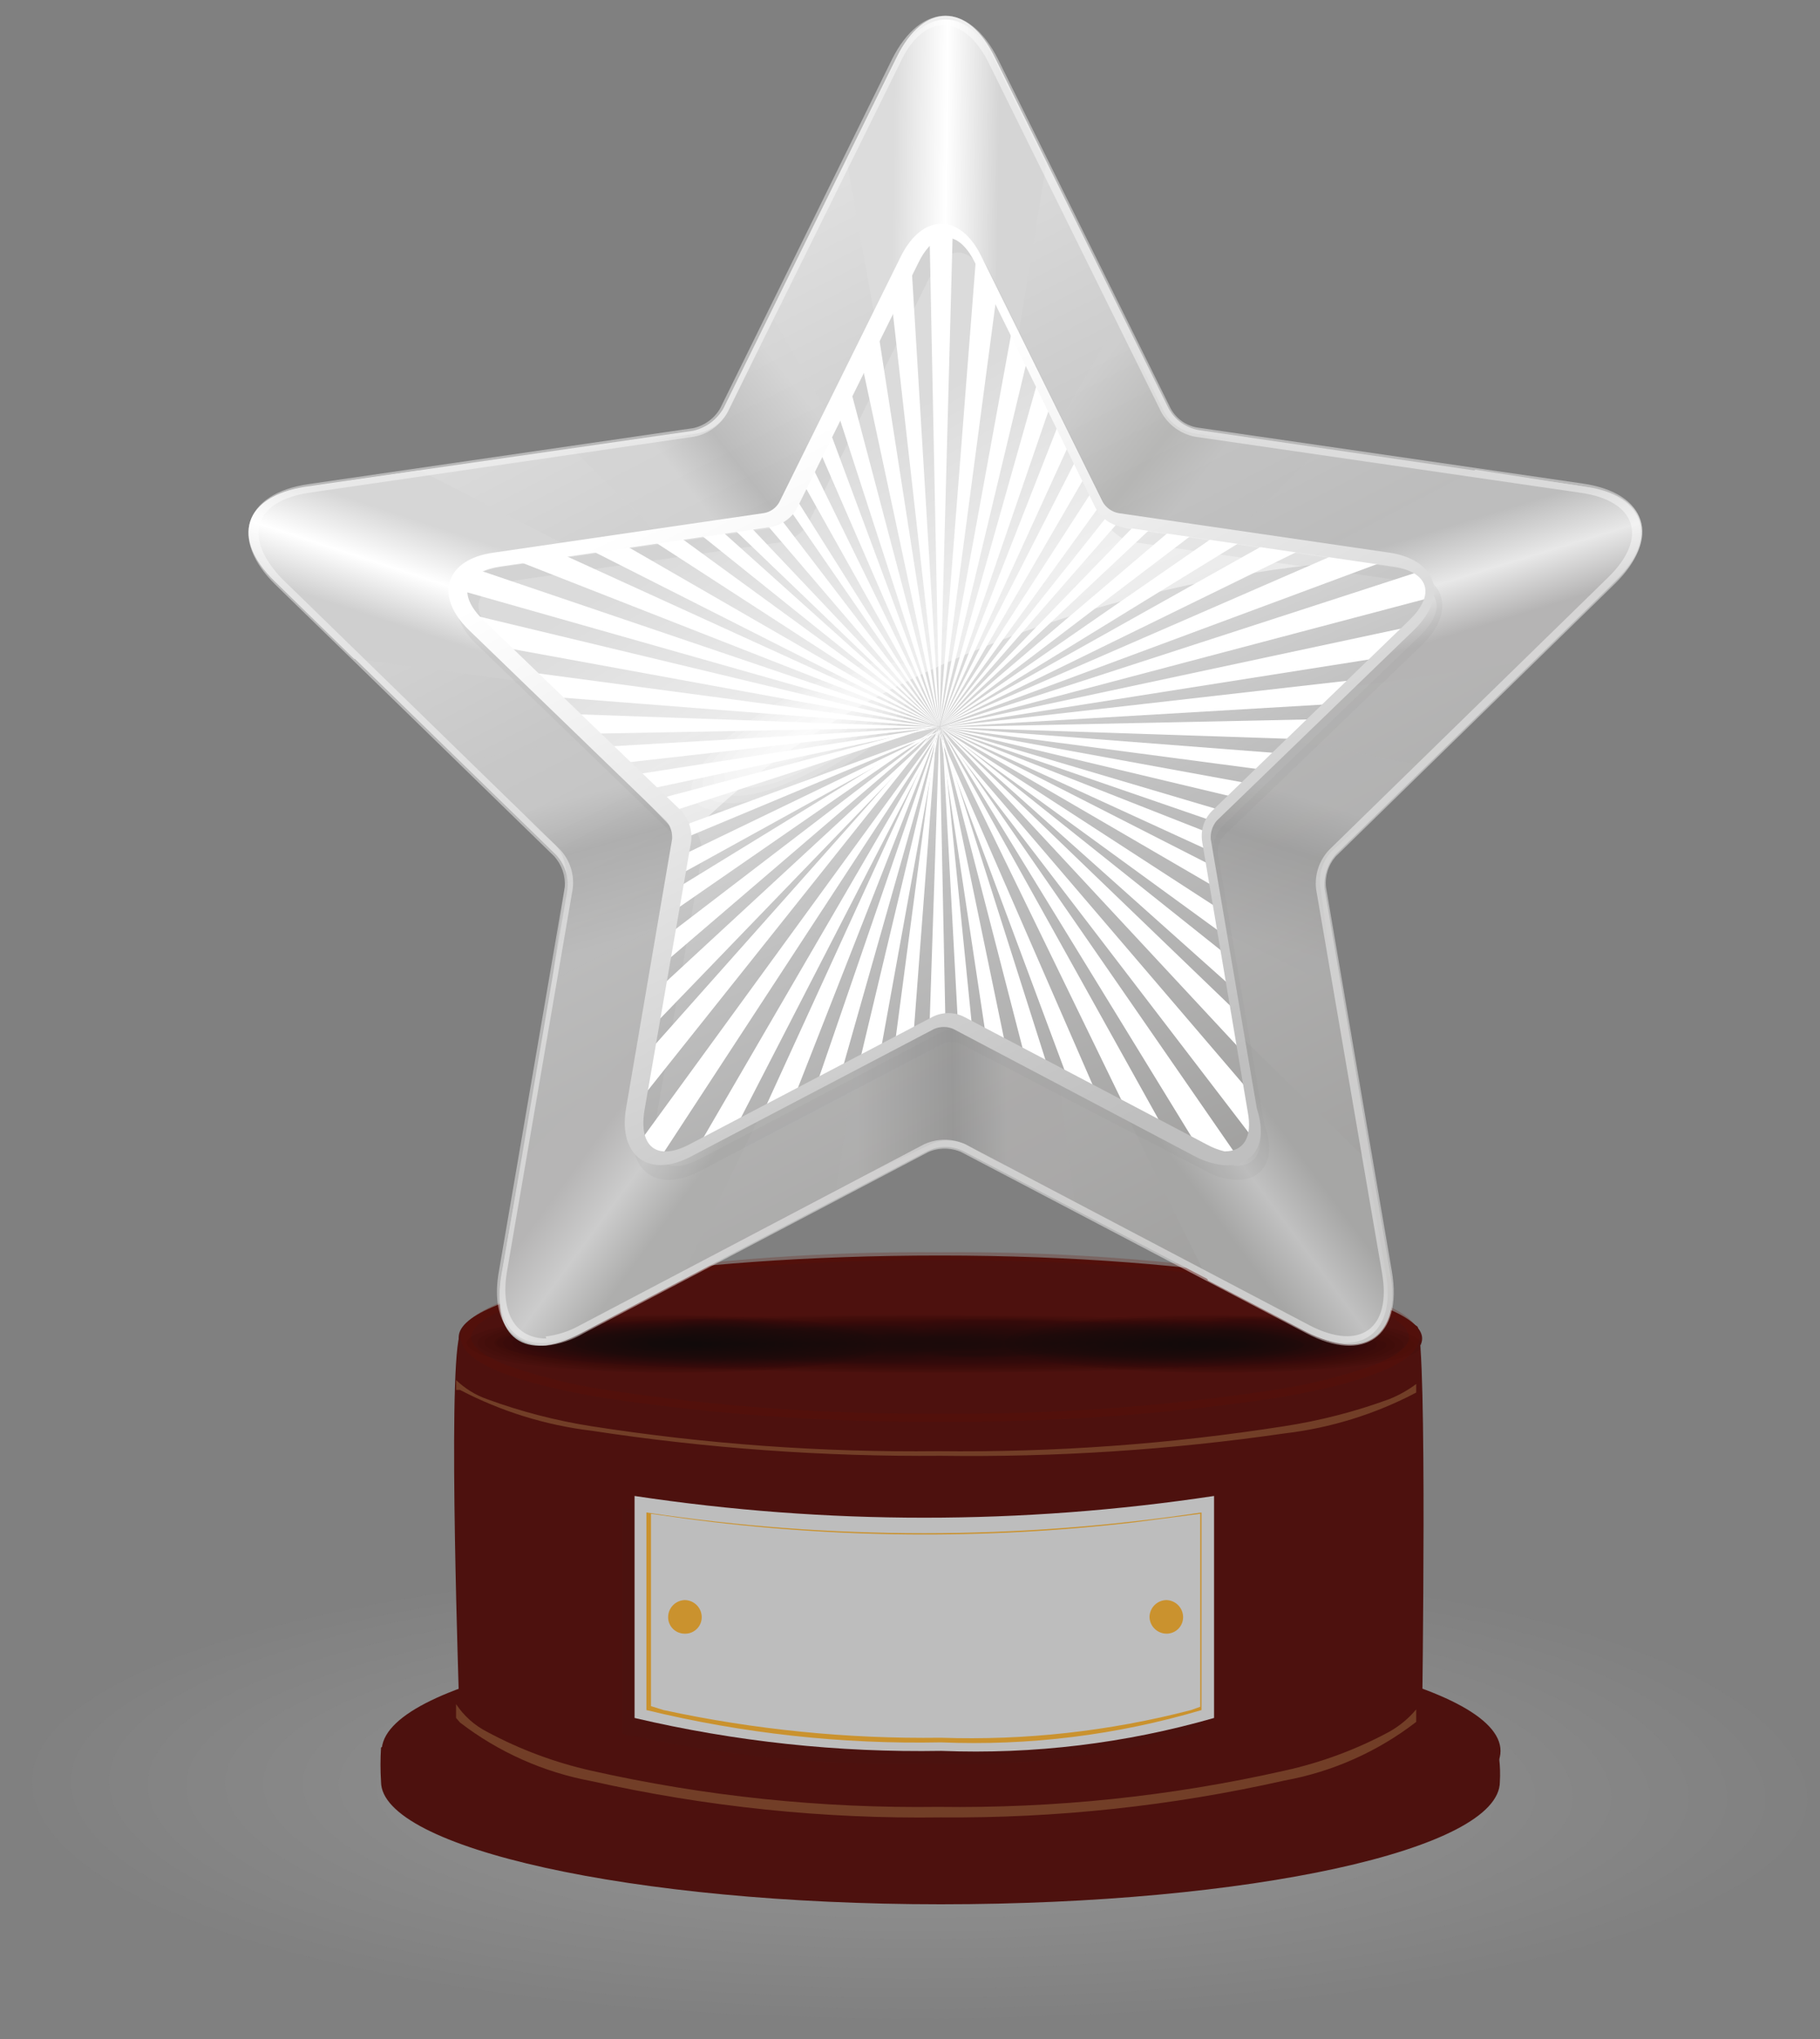 <svg width="50" height="56" viewBox="0 0 50 56" fill="none" xmlns="http://www.w3.org/2000/svg">
<rect x="0" y="0" width="50" height="56" fill="#808080" stroke="none"/>
<path d="M23.113 49.121C23.113 48.813 23.964 48.578 25.176 48.578C26.388 48.578 27.256 48.759 27.383 49.085C27.51 49.41 26.605 49.664 25.284 49.682C23.964 49.7 23.131 49.428 23.113 49.121Z" fill="#999999" fill-opacity="0.05"/>
<path d="M25.284 49.954C27.274 49.954 28.613 49.538 28.432 49.085C28.251 48.633 26.931 48.289 25.122 48.307C23.312 48.325 22.028 48.669 22.046 49.103C22.064 49.538 23.349 49.972 25.284 49.954Z" fill="#999999" fill-opacity="0.05"/>
<path d="M25.302 50.223C27.944 50.223 29.717 49.662 29.482 49.065C29.246 48.468 27.473 48.016 25.085 48.034C22.697 48.052 20.961 48.522 20.997 49.101C21.033 49.68 22.788 50.241 25.302 50.223Z" fill="#999999" fill-opacity="0.05"/>
<path d="M25.321 50.495C28.613 50.495 30.838 49.808 30.531 49.048C30.223 48.288 28.034 47.727 25.104 47.763C22.173 47.8 19.948 48.36 19.984 49.102C20.02 49.844 22.1 50.513 25.321 50.495Z" fill="#999999" fill-opacity="0.05"/>
<path d="M25.339 50.785C29.282 50.785 31.942 49.953 31.58 48.976C31.218 47.999 28.577 47.402 25.013 47.42C21.449 47.438 18.826 48.162 18.88 49.048C18.934 49.935 21.467 50.803 25.339 50.785Z" fill="#999999" fill-opacity="0.05"/>
<path d="M25.339 51.057C29.952 51.057 33.064 50.08 32.575 49.012C32.087 47.945 29.084 47.203 24.904 47.203C20.725 47.203 17.668 48.072 17.668 49.103C17.668 50.134 20.852 51.075 25.339 51.057Z" fill="#999999" fill-opacity="0.05"/>
<path d="M25.357 51.328C30.621 51.328 34.167 50.225 33.679 48.994C33.19 47.764 29.681 46.914 24.923 46.932C20.165 46.95 16.691 47.909 16.763 49.085C16.836 50.261 20.219 51.346 25.357 51.328Z" fill="#999999" fill-opacity="0.05"/>
<path d="M25.375 51.6C31.291 51.6 35.271 50.352 34.728 48.977C34.185 47.602 30.241 46.625 24.886 46.661C19.531 46.697 15.624 47.765 15.696 49.085C15.768 50.406 19.586 51.636 25.375 51.6Z" fill="#999999" fill-opacity="0.05"/>
<path d="M25.375 51.869C31.96 51.869 36.392 50.494 35.777 48.975C35.162 47.455 30.802 46.351 24.922 46.388C19.043 46.424 14.647 47.618 14.737 49.083C14.828 50.548 18.971 51.905 25.375 51.869Z" fill="#999999" fill-opacity="0.05"/>
<path d="M25.393 52.14C32.629 52.14 37.496 50.639 36.827 48.956C36.157 47.274 31.399 46.08 24.796 46.116C18.193 46.152 13.489 47.455 13.579 49.083C13.67 50.711 18.337 52.177 25.393 52.14Z" fill="#999999" fill-opacity="0.05"/>
<path d="M25.411 52.412C33.281 52.412 38.599 50.766 37.876 48.938C37.152 47.111 31.833 45.809 24.76 45.809C17.686 45.809 12.421 47.274 12.53 49.047C12.639 50.82 17.704 52.466 25.411 52.412Z" fill="#999999" fill-opacity="0.05"/>
<path d="M25.429 52.682C33.95 52.682 39.721 50.873 38.925 48.919C38.129 46.965 32.449 45.517 24.724 45.572C16.999 45.626 11.354 47.164 11.463 49.063C11.571 50.963 17.089 52.736 25.429 52.682Z" fill="#999999" fill-opacity="0.05"/>
<path d="M25.429 53.044C34.62 53.044 40.825 51.126 39.902 48.991C38.98 46.856 32.937 45.373 24.597 45.373C16.257 45.373 10.214 47.074 10.341 49.136C10.468 51.198 16.456 53.044 25.429 53.044Z" fill="#999999" fill-opacity="0.05"/>
<path d="M25.447 53.246C35.289 53.246 41.946 51.184 41.042 48.886C40.137 46.588 33.642 44.978 24.597 45.033C15.551 45.087 9.183 46.842 9.31 49.067C9.436 51.292 15.823 53.3 25.447 53.246Z" fill="#999999" fill-opacity="0.05"/>
<path d="M25.465 53.515C35.958 53.515 43.05 51.308 42.091 48.884C41.132 46.46 34.113 44.705 24.597 44.759C15.081 44.813 8.152 46.713 8.315 49.065C8.478 51.417 15.208 53.569 25.465 53.515Z" fill="#999999" fill-opacity="0.05"/>
<path d="M25.483 53.787C36.628 53.787 44.154 51.453 43.122 48.867C42.091 46.279 34.656 44.416 24.561 44.488C14.466 44.561 7.085 46.551 7.229 49.047C7.374 51.544 14.574 53.842 25.483 53.787Z" fill="#999999" fill-opacity="0.05"/>
<path d="M25.483 54.059C37.297 54.059 45.275 51.58 44.172 48.848C42.978 45.827 35.126 44.145 24.506 44.217C13.887 44.289 6.017 46.406 6.18 49.047C6.343 51.689 13.959 54.131 25.483 54.059Z" fill="#999999" fill-opacity="0.05"/>
<path d="M25.502 54.33C37.966 54.33 46.379 51.725 45.239 48.902C43.973 45.718 35.759 43.945 24.47 44.018C13.181 44.09 4.95 46.333 5.113 49.119C5.275 51.906 13.326 54.402 25.502 54.33Z" fill="#999999" fill-opacity="0.05"/>
<path d="M25.52 54.6C38.636 54.6 47.482 51.85 46.288 48.811C44.95 45.464 36.32 43.583 24.434 43.673C12.548 43.764 3.882 46.097 4.063 49.1C4.244 52.104 12.693 54.672 25.52 54.6Z" fill="#999999" fill-opacity="0.05"/>
<path d="M25.52 54.854C39.305 54.854 48.604 51.977 47.338 48.775C45.945 45.265 36.881 43.348 24.38 43.348C11.879 43.348 2.815 45.898 2.996 48.992C3.177 52.086 12.078 54.962 25.52 54.854Z" fill="#999999" fill-opacity="0.05"/>
<path d="M25.538 55.162C40.011 55.072 49.708 52.141 48.387 48.776C46.922 45.158 37.424 43.041 24.344 43.132C11.264 43.222 1.748 45.809 1.947 49.029C2.146 52.25 11.445 55.235 25.538 55.162Z" fill="#999999" fill-opacity="0.05"/>
<path d="M0.879 49.029C0.68 45.646 10.63 42.951 24.398 42.86C38.165 42.77 47.916 44.904 49.527 48.776C50.902 52.268 40.716 55.343 25.646 55.434C10.811 55.506 1.078 52.485 0.879 49.029Z" fill="#999999" fill-opacity="0.05"/>
<path d="M25.863 46.185C19.206 46.185 12.62 46.783 10.468 47.995C10.448 48.308 10.448 48.622 10.468 48.935C10.468 50.745 17.36 52.3 25.845 52.3C34.33 52.3 41.205 50.799 41.205 48.935C41.23 48.514 41.181 48.092 41.06 47.687C39.07 46.421 32.702 46.185 25.863 46.185Z" fill="url(#paint0_linear_2363_1746)"/>
<path d="M25.863 44.723C17.378 44.723 10.486 46.224 10.486 48.088C10.486 49.951 17.378 51.434 25.863 51.434C34.348 51.434 41.223 49.933 41.223 48.088C41.223 46.242 34.33 44.723 25.863 44.723Z" fill="url(#paint1_linear_2363_1746)"/>
<path d="M25.845 35.06C20.128 35.06 14.466 35.567 12.62 36.689C12.295 37.919 12.62 46.766 12.62 47.109C12.62 48.701 18.536 50.004 25.845 50.004C33.154 50.004 39.07 48.701 39.07 47.109C39.07 46.802 39.215 37.032 38.943 36.435C37.261 35.26 31.725 35.06 25.845 35.06Z" fill="url(#paint2_linear_2363_1746)"/>
<path d="M25.827 34.482C18.591 34.482 12.602 35.477 12.602 36.726C12.602 37.974 18.536 38.969 25.827 38.969C33.118 38.969 39.07 37.956 39.07 36.762C39.07 35.568 33.136 34.482 25.827 34.482Z" fill="url(#paint3_linear_2363_1746)"/>
<path d="M32.828 36.904C32.828 36.904 33.045 36.904 33.317 36.904C33.588 36.904 33.805 36.904 33.842 36.904C33.878 36.904 33.661 36.904 33.353 36.904C33.181 36.948 33.001 36.948 32.828 36.904Z" fill="black" fill-opacity="0.05"/>
<path d="M33.353 37.013C33.823 37.013 34.131 37.013 34.095 36.905C33.849 36.802 33.581 36.764 33.317 36.796C32.883 36.796 32.575 36.796 32.593 36.905C32.611 37.013 32.901 37.013 33.353 37.013Z" fill="black" fill-opacity="0.05"/>
<path d="M33.353 37.051C33.968 37.051 34.402 37.051 34.348 36.888C34.011 36.774 33.654 36.731 33.299 36.762C32.738 36.762 32.322 36.762 32.34 36.906C32.358 37.051 32.756 37.051 33.353 37.051Z" fill="black" fill-opacity="0.05"/>
<path d="M33.353 37.088C34.131 37.088 34.656 36.998 34.583 36.889C34.175 36.73 33.734 36.674 33.299 36.726C32.593 36.726 32.069 36.726 32.087 36.907C32.105 37.088 32.593 37.088 33.353 37.088Z" fill="black" fill-opacity="0.05"/>
<path d="M33.353 37.123C34.294 37.123 34.927 37.015 34.837 36.888C34.342 36.697 33.808 36.629 33.281 36.689C32.449 36.689 31.833 36.779 31.833 36.906C31.833 37.033 32.449 37.123 33.353 37.123Z" fill="black" fill-opacity="0.05"/>
<path d="M33.371 37.14C34.457 37.14 35.18 37.031 35.09 36.886C34.514 36.666 33.894 36.585 33.281 36.651C32.286 36.651 31.58 36.76 31.58 36.905C31.58 37.049 32.304 37.158 33.371 37.14Z" fill="black" fill-opacity="0.05"/>
<path d="M33.371 37.176C34.601 37.176 35.452 37.049 35.325 36.886C34.669 36.633 33.962 36.54 33.263 36.615C32.141 36.615 31.327 36.742 31.345 36.904C31.363 37.067 32.159 37.194 33.371 37.176Z" fill="black" fill-opacity="0.05"/>
<path d="M33.371 37.213C34.764 37.213 35.705 37.068 35.578 36.887C34.844 36.595 34.047 36.495 33.263 36.598C31.996 36.598 31.073 36.724 31.092 36.905C31.11 37.086 32.014 37.231 33.371 37.213Z" fill="black" fill-opacity="0.05"/>
<path d="M33.371 37.249C34.927 37.249 35.958 37.087 35.831 36.888C35.011 36.562 34.12 36.45 33.245 36.562C31.833 36.562 30.82 36.707 30.838 36.906C30.856 37.105 31.833 37.267 33.371 37.249Z" fill="black" fill-opacity="0.05"/>
<path d="M33.371 37.286C35.072 37.286 36.23 37.105 36.067 36.888C35.166 36.528 34.188 36.403 33.226 36.526C31.689 36.526 30.567 36.689 30.585 36.906C30.603 37.123 31.707 37.304 33.371 37.286Z" fill="black" fill-opacity="0.05"/>
<path d="M33.371 37.323C35.18 37.323 36.483 37.124 36.32 36.889C35.341 36.488 34.275 36.351 33.226 36.49C31.544 36.49 30.314 36.671 30.332 36.907C30.35 37.142 31.562 37.323 33.371 37.323Z" fill="black" fill-opacity="0.05"/>
<path d="M33.389 37.357C35.397 37.357 36.754 37.14 36.573 36.868C35.502 36.459 34.347 36.316 33.208 36.452C31.399 36.452 30.06 36.651 30.097 36.905C30.133 37.158 31.417 37.357 33.389 37.357Z" fill="black" fill-opacity="0.05"/>
<path d="M33.389 37.393C35.56 37.393 37.008 37.14 36.809 36.868C35.655 36.433 34.415 36.278 33.19 36.416C31.218 36.416 29.789 36.633 29.825 36.905C29.861 37.176 31.273 37.393 33.389 37.393Z" fill="black" fill-opacity="0.05"/>
<path d="M33.389 37.429C35.705 37.429 37.279 37.158 37.008 36.869C35.776 36.393 34.447 36.225 33.136 36.38C31.037 36.38 29.518 36.615 29.518 36.887C29.518 37.158 31.128 37.429 33.389 37.429Z" fill="black" fill-opacity="0.05"/>
<path d="M33.389 37.464C35.868 37.464 37.532 37.175 37.315 36.867C36.003 36.361 34.587 36.181 33.19 36.342C30.947 36.342 29.319 36.596 29.337 36.885C29.355 37.175 30.965 37.464 33.389 37.464Z" fill="black" fill-opacity="0.05"/>
<path d="M33.389 37.503C36.031 37.503 37.803 37.196 37.55 36.87C36.158 36.33 34.655 36.137 33.172 36.309C30.802 36.309 29.065 36.581 29.102 36.888C29.138 37.196 30.82 37.503 33.389 37.503Z" fill="black" fill-opacity="0.05"/>
<path d="M33.389 37.539C36.175 37.539 38.057 37.213 37.803 36.869C36.33 36.301 34.741 36.096 33.172 36.272C30.639 36.272 28.812 36.562 28.848 36.887C28.884 37.213 30.675 37.539 33.389 37.539Z" fill="black" fill-opacity="0.05"/>
<path d="M33.407 37.573C36.338 37.573 38.328 37.23 38.057 36.868C36.499 36.259 34.816 36.041 33.154 36.234C30.495 36.234 28.559 36.542 28.595 36.886C28.631 37.23 30.531 37.573 33.407 37.573Z" fill="black" fill-opacity="0.05"/>
<path d="M33.407 37.612C36.501 37.612 38.581 37.251 38.292 36.87C38.002 36.491 35.958 36.201 33.154 36.201C30.35 36.201 28.306 36.527 28.342 36.889C28.378 37.251 30.386 37.612 33.407 37.612Z" fill="black" fill-opacity="0.05"/>
<path d="M33.407 37.645C36.646 37.645 38.835 37.266 38.545 36.868C38.256 36.47 36.085 36.162 33.118 36.162C30.151 36.162 28.034 36.506 28.07 36.886C28.107 37.266 30.241 37.645 33.407 37.645Z" fill="black" fill-opacity="0.05"/>
<path d="M33.407 37.683C36.809 37.683 39.106 37.285 38.835 36.869C38.563 36.453 36.248 36.127 33.172 36.145C30.097 36.163 27.835 36.471 27.89 36.887C27.944 37.303 30.024 37.683 33.407 37.683Z" fill="black" fill-opacity="0.05"/>
<path d="M27.6 36.887C27.6 36.453 29.898 36.109 33.118 36.109C36.338 36.109 38.672 36.363 39.034 36.851C39.395 37.34 36.971 37.701 33.407 37.701C29.843 37.701 27.654 37.34 27.6 36.887Z" fill="black" fill-opacity="0.05"/>
<path d="M25.827 39.042C22.733 39.069 19.642 38.851 16.582 38.391C14.285 38.011 12.657 37.45 12.657 36.727C12.657 36.003 14.303 35.442 16.582 35.044C19.642 34.584 22.733 34.366 25.827 34.393C28.921 34.366 32.012 34.584 35.072 35.044C37.369 35.442 38.998 36.003 38.998 36.727C38.998 37.45 37.351 38.011 35.072 38.391C32.012 38.851 28.921 39.069 25.827 39.042ZM25.827 38.825C28.897 38.853 31.964 38.635 34.999 38.174C35.942 38.034 36.869 37.803 37.767 37.486C38.419 37.215 38.708 36.962 38.708 36.727C38.708 36.491 38.419 36.22 37.767 35.949C36.869 35.632 35.942 35.401 34.999 35.261C31.964 34.8 28.897 34.582 25.827 34.61C22.757 34.582 19.69 34.8 16.655 35.261C15.712 35.401 14.786 35.632 13.887 35.949C13.236 36.22 12.946 36.491 12.946 36.727C12.946 36.962 13.236 37.215 13.887 37.486C14.786 37.803 15.712 38.034 16.655 38.174C19.69 38.635 22.757 38.853 25.827 38.825Z" fill="#670F01" fill-opacity="0.23"/>
<path d="M25.556 48.429C28.079 48.529 30.601 48.224 33.027 47.525V41.428C27.75 42.224 22.384 42.224 17.107 41.428V47.615C19.879 48.234 22.717 48.508 25.556 48.429Z" fill="#471614" fill-opacity="0.34"/>
<path d="M25.863 48.087C28.392 48.187 30.921 47.882 33.353 47.183V41.086C28.076 41.882 22.71 41.882 17.433 41.086V47.183C20.195 47.832 23.026 48.136 25.863 48.087Z" fill="#BDBDBD"/>
<path d="M18.066 36.904C18.066 36.904 18.265 36.904 18.554 36.904C18.844 36.904 19.043 36.904 19.061 36.904C19.079 36.904 18.88 36.904 18.573 36.904C18.265 36.904 18.066 36.941 18.066 36.904Z" fill="black" fill-opacity="0.05"/>
<path d="M18.573 37.016C19.043 37.016 19.369 37.016 19.314 36.907C19.26 36.799 18.971 36.799 18.536 36.799C18.102 36.799 17.813 36.799 17.813 36.907C17.813 37.016 18.12 37.016 18.573 37.016Z" fill="black" fill-opacity="0.05"/>
<path d="M18.573 37.048C19.206 37.048 19.622 37.048 19.568 36.885C19.237 36.769 18.885 36.726 18.536 36.758C17.957 36.758 17.559 36.758 17.559 36.903C17.559 37.048 17.976 37.048 18.573 37.048Z" fill="black" fill-opacity="0.05"/>
<path d="M18.591 37.088C19.369 37.088 19.893 36.998 19.803 36.889C19.395 36.73 18.953 36.674 18.518 36.726C17.813 36.726 17.306 36.726 17.306 36.907C17.306 37.088 17.831 37.088 18.591 37.088Z" fill="black" fill-opacity="0.05"/>
<path d="M18.591 37.123C19.513 37.123 20.146 37.014 20.056 36.888C19.567 36.698 19.039 36.63 18.518 36.689C17.668 36.689 17.053 36.779 17.071 36.906C17.089 37.032 17.668 37.123 18.591 37.123Z" fill="black" fill-opacity="0.05"/>
<path d="M18.591 37.14C19.676 37.14 20.4 37.031 20.4 36.886C19.824 36.666 19.204 36.585 18.591 36.651C17.614 36.651 16.89 36.76 16.908 36.905C16.926 37.049 17.523 37.158 18.591 37.14Z" fill="black" fill-opacity="0.05"/>
<path d="M18.591 37.176C19.839 37.176 20.671 37.05 20.563 36.887C19.901 36.633 19.187 36.54 18.482 36.615C17.36 36.615 16.546 36.742 16.564 36.905C16.582 37.068 17.36 37.194 18.591 37.176Z" fill="black" fill-opacity="0.05"/>
<path d="M18.591 37.214C19.984 37.214 20.924 37.07 20.798 36.889C20.064 36.594 19.266 36.494 18.482 36.599C17.216 36.599 16.293 36.726 16.311 36.907C16.329 37.088 17.234 37.233 18.591 37.214Z" fill="black" fill-opacity="0.05"/>
<path d="M18.591 37.249C20.146 37.249 21.196 37.087 21.051 36.888C20.23 36.562 19.34 36.45 18.464 36.562C17.071 36.562 16.04 36.707 16.058 36.906C16.076 37.105 17.089 37.267 18.591 37.249Z" fill="black" fill-opacity="0.05"/>
<path d="M18.609 37.284C20.309 37.284 21.449 37.103 21.304 36.886C20.403 36.53 19.426 36.406 18.464 36.524C16.908 36.524 15.787 36.687 15.823 36.904C15.859 37.121 16.944 37.302 18.609 37.284Z" fill="black" fill-opacity="0.05"/>
<path d="M18.609 37.323C20.418 37.323 21.72 37.124 21.54 36.889C20.561 36.488 19.494 36.351 18.446 36.49C16.763 36.49 15.551 36.671 15.569 36.907C15.588 37.142 16.782 37.323 18.609 37.323Z" fill="black" fill-opacity="0.05"/>
<path d="M18.609 37.358C20.617 37.358 21.974 37.142 21.793 36.87C20.729 36.458 19.579 36.315 18.446 36.454C16.637 36.454 15.298 36.653 15.316 36.906C15.334 37.16 16.637 37.358 18.609 37.358Z" fill="black" fill-opacity="0.05"/>
<path d="M18.609 37.395C20.78 37.395 22.227 37.142 22.046 36.87C20.892 36.438 19.653 36.284 18.428 36.418C16.474 36.418 15.045 36.635 15.063 36.907C15.081 37.178 16.492 37.395 18.609 37.395Z" fill="black" fill-opacity="0.05"/>
<path d="M18.609 37.429C20.942 37.429 22.498 37.158 22.227 36.868C21.002 36.393 19.679 36.226 18.374 36.38C16.257 36.38 14.755 36.615 14.755 36.886C14.755 37.158 16.347 37.429 18.609 37.429Z" fill="black" fill-opacity="0.05"/>
<path d="M18.609 37.464C21.087 37.464 22.77 37.175 22.535 36.867C21.222 36.361 19.807 36.181 18.41 36.342C16.166 36.342 14.538 36.596 14.574 36.885C14.611 37.175 16.203 37.464 18.609 37.464Z" fill="black" fill-opacity="0.05"/>
<path d="M18.627 37.503C21.25 37.503 23.023 37.195 22.788 36.87C21.395 36.333 19.893 36.141 18.41 36.309C16.022 36.309 14.285 36.58 14.321 36.888C14.357 37.195 16.058 37.503 18.627 37.503Z" fill="black" fill-opacity="0.05"/>
<path d="M18.627 37.539C21.413 37.539 23.294 37.213 23.023 36.87C21.551 36.297 19.961 36.092 18.392 36.273C15.877 36.273 14.032 36.562 14.068 36.888C14.104 37.213 15.895 37.539 18.627 37.539Z" fill="black" fill-opacity="0.05"/>
<path d="M18.627 37.575C21.558 37.575 23.548 37.231 23.276 36.87C23.005 36.508 21.051 36.236 18.392 36.236C15.732 36.236 13.778 36.544 13.815 36.888C13.851 37.231 15.75 37.575 18.627 37.575Z" fill="black" fill-opacity="0.05"/>
<path d="M18.627 37.612C21.72 37.612 23.801 37.251 23.529 36.87C23.258 36.491 21.178 36.201 18.373 36.201C15.569 36.201 13.525 36.527 13.579 36.889C13.634 37.251 15.551 37.612 18.627 37.612Z" fill="black" fill-opacity="0.05"/>
<path d="M18.627 37.645C21.883 37.645 24.054 37.266 23.765 36.868C23.475 36.47 21.304 36.162 18.337 36.162C15.37 36.162 13.254 36.506 13.308 36.886C13.362 37.266 15.551 37.645 18.627 37.645Z" fill="black" fill-opacity="0.05"/>
<path d="M18.627 37.683C22.028 37.683 24.326 37.285 24.054 36.869C23.783 36.453 21.467 36.127 18.392 36.145C15.316 36.163 13.073 36.471 13.109 36.887C13.145 37.303 15.316 37.683 18.627 37.683Z" fill="black" fill-opacity="0.05"/>
<path d="M12.819 36.887C12.819 36.453 15.117 36.109 18.247 36.109C21.377 36.109 23.819 36.363 24.181 36.851C24.543 37.34 22.1 37.701 18.555 37.701C15.009 37.701 12.874 37.34 12.819 36.887Z" fill="black" fill-opacity="0.05"/>
<path d="M25.845 39.983C22.636 40.009 19.43 39.779 16.257 39.295C14.993 39.144 13.767 38.764 12.639 38.174H12.53V38.047C12.53 38.047 12.53 37.957 12.53 37.902C12.773 38.136 13.063 38.315 13.38 38.427C14.307 38.767 15.264 39.015 16.239 39.169C19.392 39.662 22.581 39.892 25.773 39.856C28.959 39.893 32.142 39.663 35.289 39.169C36.27 39.017 37.233 38.769 38.165 38.427C38.43 38.321 38.679 38.181 38.907 38.011V37.92V38.246C37.78 38.839 36.553 39.219 35.289 39.368C32.162 39.82 29.004 40.026 25.845 39.983Z" fill="#EFD57C" fill-opacity="0.23"/>
<path d="M25.845 49.914C22.621 49.958 19.403 49.624 16.257 48.919C14.94 48.676 13.7 48.124 12.639 47.309L12.53 47.183V47.02C12.53 47.02 12.53 46.875 12.53 46.803C12.743 47.125 13.036 47.387 13.38 47.563C14.28 48.047 15.242 48.406 16.239 48.63C19.367 49.334 22.567 49.668 25.773 49.625C28.973 49.669 32.167 49.336 35.289 48.63C36.292 48.409 37.261 48.05 38.165 47.563C38.448 47.404 38.699 47.196 38.907 46.947V46.821V47.291C37.847 48.109 36.606 48.662 35.289 48.901C32.19 49.6 29.021 49.94 25.845 49.914Z" fill="#EFD57C" fill-opacity="0.23"/>
<path d="M25.845 47.853C23.123 47.907 20.405 47.609 17.758 46.966V41.539C22.814 42.299 27.954 42.299 33.009 41.539V46.966C30.686 47.655 28.266 47.954 25.845 47.853ZM25.845 47.726C28.161 47.805 30.477 47.549 32.72 46.966L32.973 46.876V41.575L31.164 41.81C27.051 42.29 22.894 42.254 18.79 41.702L17.885 41.575V46.858L18.229 46.966C20.731 47.505 23.286 47.76 25.845 47.726Z" fill="#CA922E"/>
<path d="M18.355 44.416C18.355 44.294 18.402 44.177 18.487 44.089C18.571 44.002 18.686 43.95 18.808 43.945C18.933 43.945 19.052 43.995 19.14 44.083C19.229 44.171 19.278 44.291 19.278 44.416C19.278 44.477 19.266 44.537 19.242 44.593C19.218 44.649 19.183 44.7 19.139 44.742C19.095 44.784 19.043 44.817 18.986 44.839C18.929 44.861 18.869 44.87 18.808 44.868C18.688 44.868 18.573 44.82 18.488 44.736C18.403 44.651 18.355 44.536 18.355 44.416Z" fill="url(#paint4_radial_2363_1746)"/>
<path d="M31.58 44.416C31.58 44.291 31.63 44.171 31.718 44.083C31.806 43.995 31.926 43.945 32.05 43.945C32.172 43.95 32.287 44.002 32.371 44.089C32.456 44.177 32.503 44.294 32.503 44.416C32.503 44.536 32.455 44.651 32.37 44.736C32.285 44.82 32.17 44.868 32.05 44.868C31.929 44.868 31.812 44.821 31.724 44.737C31.636 44.652 31.585 44.537 31.58 44.416Z" fill="url(#paint5_radial_2363_1746)"/>
<path d="M24.452 36.906C24.788 36.859 25.129 36.859 25.465 36.906C25.825 36.857 26.191 36.857 26.551 36.906C26.209 36.964 25.861 36.964 25.52 36.906C25.165 36.954 24.806 36.954 24.452 36.906Z" fill="black" fill-opacity="0.05"/>
<path d="M25.52 37.013C26.035 37.065 26.555 37.028 27.057 36.904C26.528 36.798 25.986 36.762 25.447 36.796C24.944 36.758 24.438 36.794 23.946 36.904C24.463 37.014 24.992 37.051 25.52 37.013Z" fill="black" fill-opacity="0.05"/>
<path d="M25.538 37.05C26.822 37.05 27.691 37.051 27.564 36.888C26.859 36.769 26.143 36.727 25.429 36.761C24.756 36.711 24.08 36.76 23.421 36.906C24.116 37.051 24.829 37.1 25.538 37.05Z" fill="black" fill-opacity="0.05"/>
<path d="M25.538 37.085C27.148 37.085 28.233 36.994 28.07 36.886C27.194 36.724 26.301 36.67 25.411 36.723C24.574 36.661 23.733 36.722 22.914 36.904C23.776 37.086 24.659 37.147 25.538 37.085Z" fill="black" fill-opacity="0.05"/>
<path d="M25.538 37.122C27.473 37.122 28.776 37.014 28.595 36.887C27.533 36.694 26.452 36.627 25.375 36.688C24.375 36.604 23.367 36.677 22.39 36.905C23.424 37.122 24.483 37.195 25.538 37.122Z" fill="black" fill-opacity="0.05"/>
<path d="M25.556 37.141C26.767 37.281 27.994 37.195 29.174 36.887C27.939 36.661 26.682 36.583 25.429 36.652C24.265 36.565 23.095 36.651 21.956 36.905C23.139 37.153 24.351 37.232 25.556 37.141Z" fill="black" fill-opacity="0.05"/>
<path d="M25.556 37.178C26.913 37.327 28.286 37.229 29.608 36.889C28.201 36.63 26.768 36.538 25.339 36.617C24.005 36.519 22.664 36.616 21.359 36.907C22.738 37.196 24.151 37.287 25.556 37.178Z" fill="black" fill-opacity="0.05"/>
<path d="M25.556 37.211C27.089 37.376 28.639 37.265 30.133 36.886C28.547 36.586 26.93 36.489 25.321 36.596C23.824 36.475 22.318 36.578 20.852 36.904C22.398 37.228 23.981 37.332 25.556 37.211Z" fill="black" fill-opacity="0.05"/>
<path d="M25.574 37.249C28.776 37.249 31.001 37.086 30.639 36.887C28.852 36.546 27.028 36.437 25.212 36.561C23.546 36.428 21.869 36.544 20.237 36.905C21.99 37.273 23.788 37.389 25.574 37.249Z" fill="black" fill-opacity="0.05"/>
<path d="M25.574 37.284C29.192 37.284 31.472 37.103 31.146 36.886C29.215 36.521 27.246 36.4 25.284 36.524C23.466 36.38 21.637 36.508 19.857 36.904C21.735 37.299 23.66 37.427 25.574 37.284Z" fill="black" fill-opacity="0.05"/>
<path d="M25.574 37.32C29.427 37.32 32.014 37.121 31.652 36.886C29.55 36.478 27.403 36.344 25.266 36.488C23.267 36.328 21.254 36.468 19.296 36.904C21.36 37.326 23.472 37.466 25.574 37.32Z" fill="black" fill-opacity="0.05"/>
<path d="M25.592 37.358C29.753 37.358 32.557 37.141 32.177 36.87C29.893 36.451 27.566 36.312 25.248 36.454C23.085 36.281 20.908 36.433 18.79 36.906C21.026 37.366 23.314 37.518 25.592 37.358Z" fill="black" fill-opacity="0.05"/>
<path d="M25.592 37.395C30.078 37.395 33.1 37.141 32.684 36.87C30.225 36.429 27.724 36.278 25.23 36.418C21.16 36.418 18.211 36.635 18.265 36.906C20.674 37.402 23.139 37.566 25.592 37.395Z" fill="black" fill-opacity="0.05"/>
<path d="M25.592 37.43C30.404 37.43 33.642 37.159 33.19 36.869C30.56 36.386 27.881 36.222 25.212 36.381C20.852 36.381 17.686 36.616 17.758 36.887C17.831 37.159 20.979 37.43 25.592 37.43Z" fill="black" fill-opacity="0.05"/>
<path d="M25.61 37.466C30.73 37.466 34.185 37.176 33.715 36.869C30.9 36.353 28.033 36.177 25.176 36.344C20.544 36.344 17.161 36.597 17.234 36.887C17.306 37.176 20.599 37.466 25.61 37.466Z" fill="black" fill-opacity="0.05"/>
<path d="M25.61 37.501C31.037 37.501 34.656 37.194 34.221 36.868C31.239 36.321 28.203 36.133 25.176 36.307C20.255 36.307 16.673 36.579 16.745 36.886C16.818 37.194 20.291 37.501 25.61 37.501Z" fill="black" fill-opacity="0.05"/>
<path d="M25.628 37.538C31.381 37.538 35.271 37.212 34.674 36.868C31.513 36.287 28.294 36.087 25.085 36.272C19.875 36.272 16.04 36.561 16.148 36.887C16.257 37.212 20.002 37.538 25.628 37.538Z" fill="black" fill-opacity="0.05"/>
<path d="M25.628 37.575C31.707 37.575 35.795 37.231 35.253 36.87C34.71 36.508 30.639 36.236 25.122 36.236C19.604 36.236 15.606 36.544 15.696 36.888C15.787 37.231 19.694 37.575 25.628 37.575Z" fill="black" fill-opacity="0.05"/>
<path d="M25.628 37.612C32.032 37.612 36.338 37.251 35.759 36.87C35.18 36.491 30.893 36.201 25.104 36.201C19.314 36.201 15.081 36.527 15.171 36.889C15.262 37.251 19.387 37.612 25.628 37.612Z" fill="black" fill-opacity="0.05"/>
<path d="M25.646 37.645C32.358 37.645 36.881 37.266 36.266 36.868C35.651 36.47 31.164 36.162 25.085 36.162C19.007 36.162 14.574 36.506 14.665 36.886C14.755 37.266 19.169 37.645 25.646 37.645Z" fill="black" fill-opacity="0.05"/>
<path d="M25.646 37.683C32.684 37.683 37.424 37.285 36.772 36.869C36.121 36.453 31.435 36.127 25.067 36.145C18.699 36.163 14.05 36.471 14.213 36.887C14.375 37.303 18.771 37.683 25.646 37.683Z" fill="black" fill-opacity="0.05"/>
<path d="M13.634 36.887C13.525 36.453 18.373 36.109 25.049 36.109C31.725 36.109 36.555 36.363 37.297 36.851C38.039 37.34 33.009 37.701 25.646 37.701C18.283 37.701 13.742 37.34 13.634 36.887Z" fill="black" fill-opacity="0.05"/>
<path d="M15.931 36.634L25.465 31.623C25.622 31.542 25.796 31.5 25.972 31.5C26.148 31.5 26.322 31.542 26.478 31.623L36.013 36.616C37.514 37.412 38.491 36.616 38.202 35.024L36.392 24.423C36.374 24.246 36.394 24.067 36.45 23.899C36.506 23.73 36.597 23.576 36.718 23.446L44.407 15.938C45.619 14.762 45.239 13.604 43.575 13.369L32.937 11.813C32.762 11.783 32.597 11.713 32.453 11.61C32.308 11.507 32.19 11.372 32.105 11.216L27.329 1.573C26.587 0.054 25.375 0.054 24.633 1.573L19.875 11.216C19.786 11.37 19.666 11.504 19.523 11.61C19.38 11.716 19.216 11.791 19.043 11.831L8.387 13.369C6.723 13.622 6.343 14.78 7.555 15.956L15.262 23.464C15.386 23.592 15.479 23.746 15.535 23.915C15.592 24.084 15.61 24.264 15.588 24.441L13.778 35.042C13.471 36.761 14.448 37.412 15.931 36.634Z" fill="url(#paint6_linear_2363_1746)"/>
<path d="M25.918 20.281L9.726 18.092L7.537 15.957C6.325 14.781 6.705 13.623 8.369 13.388L11.535 12.918L25.918 20.281Z" fill="url(#paint7_linear_2363_1746)"/>
<path d="M26.135 20.476L23.258 4.393L24.615 1.661C25.375 0.16 26.587 0.16 27.329 1.661L28.74 4.538L26.135 20.476Z" fill="url(#paint8_linear_2363_1746)"/>
<path d="M26.062 20.481L40.535 12.9L43.556 13.371C45.221 13.624 45.583 14.782 44.371 15.94L42.055 18.147L26.062 20.481Z" fill="url(#paint9_linear_2363_1746)"/>
<path d="M25.809 20.479L18.681 35.169L15.967 36.58C14.466 37.358 13.489 36.58 13.778 34.988L14.339 31.84L25.809 20.479Z" fill="url(#paint10_linear_2363_1746)"/>
<path d="M25.954 20.479L33.19 35.169L35.886 36.58C37.387 37.358 38.364 36.58 38.075 34.988L37.532 31.84L25.954 20.479Z" fill="url(#paint11_linear_2363_1746)"/>
<path d="M24.597 21.165L15.787 12.39L19.169 11.902C19.343 11.869 19.508 11.799 19.652 11.695C19.796 11.592 19.915 11.459 20.002 11.305L21.25 8.754L27.274 19.283L26.08 20.767L24.597 21.165Z" fill="url(#paint12_linear_2363_1746)" fill-opacity="0.45"/>
<path d="M27.383 21.165L36.193 12.39L32.81 11.902C32.636 11.871 32.47 11.802 32.326 11.699C32.182 11.595 32.063 11.461 31.978 11.305L30.73 8.754L24.706 19.283L25.899 20.767L27.383 21.165Z" fill="url(#paint13_linear_2363_1746)" fill-opacity="0.45"/>
<path d="M24.923 18.543L12.729 20.913L15.262 23.21C15.471 23.457 15.575 23.775 15.551 24.097L15.171 26.919L26.026 21.492L25.863 19.683L24.923 18.543Z" fill="url(#paint14_linear_2363_1746)" fill-opacity="0.45"/>
<path d="M26.949 18.67L39.16 21.04L36.628 23.337C36.5 23.46 36.401 23.61 36.339 23.776C36.276 23.942 36.251 24.12 36.266 24.296L36.646 27.119L25.791 21.691L25.972 19.882L26.949 18.67Z" fill="url(#paint15_linear_2363_1746)" fill-opacity="0.45"/>
<path d="M27.962 20.785L29.536 33.123L26.551 31.441C26.393 31.365 26.22 31.326 26.044 31.326C25.869 31.326 25.696 31.365 25.538 31.441L22.969 32.671L24.778 20.676L26.587 20.242L27.962 20.785Z" fill="url(#paint16_linear_2363_1746)" fill-opacity="0.45"/>
<path d="M32.973 31.589L26.406 28.097C26.296 28.044 26.175 28.017 26.053 28.017C25.931 28.017 25.811 28.044 25.701 28.097L19.043 31.589C18.012 32.131 17.234 31.589 17.523 30.467L18.79 23.068C18.81 22.947 18.801 22.823 18.763 22.706C18.725 22.59 18.66 22.484 18.573 22.398L13.145 17.152C12.313 16.338 12.566 15.524 13.724 15.343L21.16 14.257C21.281 14.236 21.397 14.188 21.497 14.116C21.597 14.044 21.68 13.95 21.738 13.841L25.067 7.111C25.592 6.062 26.424 6.062 26.876 7.111L30.205 13.841C30.266 13.95 30.349 14.045 30.448 14.12C30.548 14.195 30.663 14.248 30.784 14.275L38.202 15.343C39.377 15.524 39.631 16.32 38.798 17.152L33.371 22.38C33.289 22.473 33.227 22.582 33.19 22.701C33.152 22.819 33.14 22.944 33.154 23.068L34.42 30.467C34.692 31.643 34.004 32.131 32.973 31.589Z" fill="url(#paint17_linear_2363_1746)"/>
<path d="M18.79 23.086L13.109 17.152C12.259 16.338 12.53 15.524 13.688 15.343L21.123 14.275C21.244 14.246 21.358 14.192 21.457 14.117C21.557 14.043 21.64 13.949 21.702 13.841L25.031 7.111C25.538 6.062 26.388 6.062 26.84 7.111L30.151 13.859C30.214 13.964 30.298 14.055 30.398 14.127C30.497 14.198 30.61 14.249 30.73 14.275L37.731 15.379C32.376 15.65 23.873 17.767 18.79 23.086Z" fill="url(#paint18_linear_2363_1746)" fill-opacity="0.49"/>
<path d="M33.95 32.4C33.663 32.394 33.382 32.313 33.136 32.165L26.406 28.673C26.323 28.638 26.234 28.62 26.144 28.62C26.054 28.62 25.964 28.638 25.881 28.673L19.224 32.165C18.048 32.78 17.198 32.165 17.415 30.844L18.681 23.445C18.691 23.262 18.633 23.081 18.518 22.938L13.091 17.692C12.132 16.769 12.458 15.774 13.778 15.575L21.214 14.508C21.393 14.455 21.547 14.339 21.648 14.182L24.959 7.452C25.556 6.258 26.605 6.258 27.184 7.452L30.513 14.182C30.557 14.264 30.619 14.336 30.694 14.392C30.769 14.448 30.855 14.488 30.947 14.508L38.382 15.593C39.703 15.774 40.029 16.769 39.07 17.71L33.642 22.938C33.578 23.008 33.528 23.091 33.497 23.181C33.466 23.272 33.454 23.368 33.462 23.463L34.728 30.862C35.108 31.839 34.674 32.436 33.95 32.4ZM33.95 32.02C34.457 32.02 34.728 31.676 34.601 30.916L33.317 23.517C33.3 23.363 33.318 23.207 33.368 23.06C33.418 22.913 33.499 22.779 33.606 22.667L39.034 17.439C39.757 16.715 39.558 16.118 38.563 15.955L31.128 14.888C30.977 14.857 30.834 14.794 30.709 14.703C30.585 14.613 30.481 14.497 30.404 14.363L27.093 7.615C26.641 6.71 25.99 6.71 25.538 7.615L22.209 14.363C22.132 14.497 22.028 14.613 21.904 14.703C21.779 14.794 21.636 14.857 21.485 14.888L14.068 15.955C13.055 16.1 12.856 16.715 13.579 17.42L19.007 22.667C19.109 22.782 19.186 22.917 19.232 23.063C19.279 23.21 19.295 23.364 19.278 23.517L17.994 30.916C17.831 31.912 18.355 32.291 19.242 31.821L25.899 28.329C26.039 28.267 26.19 28.235 26.343 28.235C26.495 28.235 26.646 28.267 26.786 28.329L33.444 31.821C33.587 31.915 33.746 31.982 33.914 32.02H33.95Z" fill="#8A8987" fill-opacity="0.09"/>
<path d="M14.991 36.96C14.032 36.96 13.471 36.236 13.706 34.916L15.515 24.368C15.527 24.214 15.507 24.06 15.458 23.913C15.408 23.767 15.329 23.633 15.226 23.518L7.573 16.064C6.289 14.816 6.705 13.55 8.478 13.296L19.043 11.759C19.197 11.725 19.343 11.659 19.471 11.565C19.599 11.472 19.706 11.353 19.785 11.216L24.506 1.628C25.302 0.036 26.623 0.036 27.419 1.628L32.159 11.216C32.233 11.352 32.336 11.47 32.461 11.561C32.586 11.652 32.73 11.713 32.883 11.741L43.466 13.278C45.275 13.532 45.637 14.798 44.352 16.046L36.7 23.518C36.598 23.633 36.521 23.768 36.474 23.915C36.428 24.061 36.412 24.215 36.429 24.368L38.238 34.916C38.545 36.725 37.46 37.448 35.886 36.616L26.406 31.641C26.264 31.578 26.11 31.546 25.954 31.546C25.798 31.546 25.644 31.578 25.502 31.641L16.04 36.616C15.719 36.804 15.361 36.922 14.991 36.96ZM14.991 36.706C15.321 36.666 15.64 36.562 15.931 36.399L25.393 31.424C25.569 31.344 25.76 31.303 25.954 31.303C26.147 31.303 26.338 31.344 26.515 31.424L35.976 36.399C37.369 37.123 38.238 36.489 37.966 34.952L36.157 24.423C36.134 24.226 36.154 24.027 36.216 23.839C36.279 23.651 36.382 23.48 36.519 23.337L44.172 15.865C45.293 14.78 44.968 13.749 43.412 13.532L32.828 11.994C32.635 11.956 32.453 11.876 32.293 11.761C32.134 11.645 32.002 11.496 31.906 11.325L27.166 1.736C26.478 0.343 25.357 0.343 24.724 1.736L19.984 11.325C19.891 11.499 19.759 11.649 19.599 11.765C19.44 11.881 19.256 11.96 19.061 11.994L8.496 13.532C6.94 13.767 6.687 14.78 7.736 15.883L15.389 23.337C15.523 23.481 15.624 23.653 15.683 23.841C15.743 24.029 15.759 24.227 15.732 24.423L13.923 34.952C13.742 36.109 14.194 36.761 15.009 36.761L14.991 36.706Z" fill="url(#paint19_linear_2363_1746)" fill-opacity="0.44"/>
<path d="M25.809 19.95L20.056 14.432H20.581L25.809 19.95Z" fill="white"/>
<path d="M34.24 28.997L25.827 19.951L34.041 27.857L34.24 28.997Z" fill="white"/>
<path d="M25.809 19.951L25.538 6.473C25.636 6.425 25.745 6.4 25.854 6.4C25.964 6.4 26.072 6.425 26.171 6.473L25.809 19.951Z" fill="white"/>
<path d="M25.538 28.128L25.809 19.969L25.972 28.019C25.859 27.99 25.741 27.99 25.628 28.019L25.538 28.128Z" fill="white"/>
<path d="M25.827 19.952L31.255 14.344H31.797L25.827 19.952Z" fill="white"/>
<path d="M17.813 28.311L17.976 27.262L25.809 20.025L17.813 28.311Z" fill="white"/>
<path d="M35.596 20.297L25.827 19.971L36.157 19.754L35.596 20.297Z" fill="white"/>
<path d="M16.184 20.152L15.624 19.609L25.809 19.971L16.184 20.152Z" fill="white"/>
<path d="M25.809 19.95L22.48 12.298L22.752 11.719L25.809 19.95Z" fill="white"/>
<path d="M25.827 19.952L29.102 11.594L29.391 12.155L25.827 19.952Z" fill="white"/>
<path d="M20.979 30.516L25.809 19.969L21.847 30.064L20.979 30.516Z" fill="white"/>
<path d="M25.827 19.95L36.845 15.156L38.202 15.355L25.827 19.95Z" fill="white"/>
<path d="M18.699 23.064V22.901C18.708 22.835 18.708 22.768 18.699 22.702L25.936 20.043L18.699 23.064Z" fill="white"/>
<path d="M33.281 23.388L25.827 19.969L33.226 22.881C33.208 22.94 33.208 23.003 33.226 23.062L33.281 23.388Z" fill="white"/>
<path d="M25.809 19.951L13.995 15.32L15.262 15.139L25.809 19.951Z" fill="white"/>
<path d="M30.151 30.1L29.355 29.684L25.737 19.969L30.151 30.1Z" fill="white"/>
<path d="M25.809 19.952L21.648 13.927L21.811 13.602L25.809 19.952Z" fill="white"/>
<path d="M33.642 31.8C33.399 31.788 33.162 31.713 32.955 31.583L25.845 19.986L34.004 31.782C33.887 31.818 33.763 31.825 33.642 31.8Z" fill="white"/>
<path d="M25.809 19.95L27.817 8.969L28.233 9.819L25.809 19.95Z" fill="white"/>
<path d="M23.62 29.141L25.809 19.969L24.199 28.833L23.62 29.141Z" fill="white"/>
<path d="M25.827 19.951L33.462 14.668L34.258 14.777L25.827 19.951Z" fill="white"/>
<path d="M18.355 25.125L18.464 24.474L25.809 19.969L18.355 25.125Z" fill="white"/>
<path d="M33.95 21.904L25.827 19.969L34.348 21.525L33.95 21.904Z" fill="white"/>
<path d="M25.809 19.971L13.742 17.764L13.109 17.149L12.964 17.004L12.856 16.859L25.809 19.971Z" fill="white"/>
<path d="M25.809 19.949L23.656 9.89L24.108 9.004L25.809 19.949Z" fill="white"/>
<path d="M25.827 19.952L30.024 13.457L30.223 13.873L25.827 19.952Z" fill="white"/>
<path d="M18.138 31.8H17.957C17.79 31.753 17.647 31.643 17.559 31.492V31.384L25.863 19.986L18.138 31.8Z" fill="white"/>
<path d="M25.827 19.969L38.781 17.201L37.876 18.07L25.827 19.969Z" fill="white"/>
<path d="M17.758 21.687L17.342 21.289L25.809 19.969L17.758 21.687Z" fill="white"/>
<path d="M33.642 25.686L25.791 19.969L33.516 24.98L33.642 25.686Z" fill="white"/>
<path d="M25.809 19.951L17.795 14.759L18.536 14.65L25.809 19.951Z" fill="white"/>
<path d="M27.636 28.779L27.093 28.508L25.809 19.969L27.636 28.779Z" fill="white"/>
<path d="M25.809 19.953L20.979 14.308H21.142L21.395 14.182L25.809 19.953Z" fill="white"/>
<path d="M34.475 31.332L25.827 20.043L34.402 30.066V30.554C34.458 30.798 34.458 31.052 34.402 31.296L34.475 31.332Z" fill="white"/>
<path d="M25.809 19.952L26.822 6.963L26.913 7.126L27.383 8.085L25.809 19.952Z" fill="white"/>
<path d="M24.597 28.58L25.737 19.969L25.104 28.327L24.597 28.58Z" fill="white"/>
<path d="M25.827 19.951L32.213 14.523L32.846 14.614L25.827 19.951Z" fill="white"/>
<path d="M18.102 26.572L18.247 25.758L25.809 19.969L18.102 26.572Z" fill="white"/>
<path d="M34.728 21.145L25.827 19.969L35.198 20.692L34.728 21.145Z" fill="white"/>
<path d="M25.809 19.969L15.153 19.137L14.448 18.449L25.809 19.969Z" fill="white"/>
<path d="M25.809 19.952L22.987 11.25L23.331 10.562L25.809 19.952Z" fill="white"/>
<path d="M25.827 19.951L29.59 12.57L29.825 13.059L25.827 19.951Z" fill="white"/>
<path d="M19.169 31.511L25.881 19.969L20.291 30.823L19.169 31.511Z" fill="white"/>
<path d="M25.827 19.971L39.034 15.684L39.16 15.792C39.267 15.932 39.325 16.104 39.323 16.281V16.407L25.827 19.971Z" fill="white"/>
<path d="M18.446 22.287L18.084 21.943L25.809 19.898L18.446 22.287Z" fill="white"/>
<path d="M33.444 24.401L25.827 19.969L33.353 23.804L33.444 24.401Z" fill="white"/>
<path d="M25.809 19.954L16.112 15.051L17.053 14.906L25.809 19.954Z" fill="white"/>
<path d="M28.812 29.393L28.161 29.049L25.827 20.004L28.812 29.393Z" fill="white"/>
<path d="M25.809 19.95L22.046 13.239L22.281 12.75L25.809 19.95Z" fill="white"/>
<path d="M32.014 31.077L30.965 30.534L25.827 19.969L32.014 31.077Z" fill="white"/>
<path d="M25.827 19.952L28.523 10.418L28.866 11.105L25.827 19.952Z" fill="white"/>
<path d="M22.444 29.756L25.809 19.969L23.132 29.394L22.444 29.756Z" fill="white"/>
<path d="M25.827 19.95L34.873 14.885L35.886 15.03L25.827 19.95Z" fill="white"/>
<path d="M18.536 24.095L18.645 23.535L25.881 20.043L18.536 24.095Z" fill="white"/>
<path d="M33.335 22.556L25.827 19.969L33.642 22.284L33.425 22.483L33.317 22.628L33.335 22.556Z" fill="white"/>
<path d="M25.809 19.952L12.62 16.207V16.008C12.647 15.919 12.691 15.836 12.75 15.765C12.809 15.693 12.882 15.634 12.964 15.592L25.809 19.952Z" fill="white"/>
<path d="M25.809 19.952L24.488 8.229L25.031 7.125L25.809 19.952Z" fill="white"/>
<path d="M25.827 19.95L30.459 14.125C30.556 14.195 30.667 14.245 30.784 14.27L25.827 19.95Z" fill="white"/>
<path d="M17.36 30.497L17.596 29.14L25.737 19.986L17.36 30.497Z" fill="white"/>
<path d="M25.827 19.971L37.261 18.668L36.573 19.337L25.827 19.971Z" fill="white"/>
<path d="M17.017 20.964L16.546 20.512L25.809 19.969L17.017 20.964Z" fill="white"/>
<path d="M33.932 27.188L25.827 19.951L33.769 26.283L33.932 27.188Z" fill="white"/>
<path d="M25.809 19.95L19.043 14.522L19.658 14.432L25.809 19.95Z" fill="white"/>
<path d="M26.714 28.29L26.316 28.091L25.881 20.004L26.714 28.29Z" fill="white"/>
<path d="M33.642 32.003C33.364 31.977 33.094 31.897 32.846 31.768L26.189 28.259C26.106 28.223 26.017 28.205 25.927 28.205C25.837 28.205 25.747 28.223 25.664 28.259L19.007 31.75C17.831 32.383 16.98 31.75 17.198 30.448L18.464 23.048C18.478 22.865 18.419 22.683 18.301 22.542L12.874 17.295C11.915 16.355 12.241 15.36 13.561 15.178L20.979 14.093C21.07 14.079 21.157 14.044 21.232 13.99C21.307 13.937 21.369 13.867 21.413 13.786L24.742 7.056C25.339 5.843 26.388 5.843 26.967 7.056L30.296 13.786C30.341 13.865 30.404 13.934 30.479 13.987C30.554 14.04 30.64 14.076 30.73 14.093L38.165 15.178C39.486 15.377 39.794 16.373 38.853 17.295L33.425 22.542C33.307 22.683 33.249 22.865 33.263 23.048L34.529 30.448C34.855 31.443 34.42 32.022 33.642 32.003ZM33.642 31.623C34.149 31.623 34.42 31.262 34.276 30.52L33.027 23.121C33.002 22.968 33.013 22.811 33.06 22.663C33.108 22.515 33.189 22.38 33.299 22.27L38.726 17.024C39.45 16.318 39.251 15.703 38.256 15.558L30.82 14.473C30.668 14.445 30.524 14.384 30.399 14.293C30.273 14.202 30.17 14.085 30.097 13.948L26.786 7.218C26.334 6.296 25.682 6.296 25.23 7.218L21.901 13.948C21.828 14.085 21.725 14.202 21.599 14.293C21.474 14.384 21.33 14.445 21.178 14.473L13.76 15.558C12.747 15.703 12.548 16.318 13.272 17.024L18.699 22.252C18.806 22.364 18.888 22.499 18.938 22.645C18.988 22.792 19.005 22.948 18.989 23.102L17.704 30.502C17.541 31.515 18.066 31.895 18.952 31.424L25.61 27.933C25.747 27.861 25.899 27.824 26.053 27.824C26.208 27.824 26.36 27.861 26.497 27.933L33.136 31.424C33.295 31.513 33.465 31.58 33.642 31.623Z" fill="url(#paint20_linear_2363_1746)"/>
<path d="M21.178 21.98C20.862 22.099 20.535 22.184 20.201 22.234C19.991 22.271 19.777 22.271 19.567 22.234C19.472 22.232 19.378 22.209 19.293 22.165C19.209 22.121 19.135 22.058 19.079 21.98C19.025 21.887 18.997 21.781 18.997 21.673C18.997 21.565 19.025 21.459 19.079 21.365C19.173 21.153 19.302 20.957 19.459 20.786C19.683 20.521 19.938 20.285 20.219 20.081C20.627 19.754 21.063 19.464 21.521 19.212C21.975 18.951 22.447 18.721 22.933 18.525C23.26 18.392 23.599 18.288 23.946 18.218C24.185 18.18 24.43 18.18 24.669 18.218C24.78 18.212 24.891 18.235 24.992 18.282C25.093 18.329 25.181 18.4 25.248 18.489C25.302 18.582 25.331 18.688 25.331 18.796C25.331 18.904 25.302 19.01 25.248 19.104C25.152 19.31 25.023 19.499 24.868 19.665C24.638 19.935 24.377 20.178 24.09 20.388C23.684 20.703 23.254 20.987 22.806 21.239C22.287 21.535 21.742 21.784 21.178 21.98Z" fill="white" fill-opacity="0.15"/>
<path d="M21.232 21.799C20.956 21.921 20.663 22 20.364 22.034C20.178 22.07 19.988 22.07 19.803 22.034C19.716 22.035 19.631 22.014 19.555 21.973C19.479 21.932 19.415 21.872 19.369 21.799C19.324 21.715 19.301 21.622 19.301 21.527C19.301 21.433 19.324 21.34 19.369 21.256C19.456 21.07 19.572 20.899 19.712 20.749C19.922 20.518 20.152 20.306 20.4 20.116C20.773 19.816 21.173 19.55 21.594 19.32C22.012 19.077 22.447 18.865 22.896 18.687C23.189 18.564 23.491 18.467 23.801 18.398C24.011 18.37 24.224 18.37 24.434 18.398C24.534 18.393 24.634 18.411 24.725 18.452C24.816 18.493 24.896 18.555 24.959 18.633C25.003 18.716 25.026 18.809 25.026 18.904C25.026 18.999 25.003 19.092 24.959 19.175C24.865 19.358 24.75 19.528 24.615 19.682C24.406 19.914 24.175 20.126 23.927 20.315C23.551 20.612 23.152 20.878 22.733 21.111C22.259 21.393 21.756 21.624 21.232 21.799Z" fill="white" fill-opacity="0.15"/>
<path d="M21.304 21.635C21.053 21.73 20.792 21.796 20.526 21.834C20.365 21.862 20.2 21.862 20.038 21.834C19.964 21.83 19.892 21.81 19.827 21.776C19.761 21.741 19.704 21.694 19.658 21.635C19.623 21.562 19.604 21.482 19.604 21.4C19.604 21.319 19.623 21.238 19.658 21.165C19.733 21.007 19.831 20.861 19.948 20.731C20.142 20.527 20.348 20.334 20.563 20.152C20.906 19.899 21.304 19.645 21.666 19.428C22.052 19.21 22.45 19.017 22.86 18.849C23.12 18.749 23.386 18.665 23.656 18.596C23.842 18.567 24.031 18.567 24.217 18.596C24.302 18.596 24.386 18.614 24.464 18.648C24.542 18.682 24.612 18.733 24.669 18.795C24.705 18.869 24.723 18.949 24.723 19.03C24.723 19.112 24.705 19.192 24.669 19.265C24.588 19.43 24.485 19.582 24.362 19.718C24.182 19.924 23.982 20.112 23.765 20.279C23.417 20.549 23.048 20.791 22.661 21.002C22.226 21.249 21.773 21.461 21.304 21.635Z" fill="white" fill-opacity="0.15"/>
<path d="M21.359 21.473C21.14 21.546 20.917 21.6 20.689 21.636C20.382 21.636 20.074 21.636 19.948 21.491C19.921 21.428 19.907 21.36 19.907 21.292C19.907 21.223 19.921 21.156 19.948 21.093C20.017 20.957 20.102 20.829 20.201 20.713C20.361 20.535 20.537 20.372 20.725 20.224C21.049 19.98 21.387 19.757 21.738 19.555C22.088 19.355 22.45 19.18 22.824 19.03C23.046 18.937 23.276 18.864 23.511 18.813C23.667 18.786 23.826 18.786 23.982 18.813C24.055 18.81 24.128 18.825 24.194 18.857C24.26 18.888 24.318 18.935 24.362 18.994C24.393 19.056 24.41 19.124 24.41 19.193C24.41 19.262 24.393 19.331 24.362 19.392C24.292 19.523 24.207 19.644 24.108 19.754C23.942 19.933 23.761 20.096 23.566 20.242C23.253 20.492 22.92 20.716 22.571 20.912C22.182 21.13 21.776 21.317 21.359 21.473Z" fill="white" fill-opacity="0.15"/>
<path d="M21.413 21.293C21.231 21.363 21.043 21.418 20.852 21.456C20.635 21.456 20.346 21.456 20.255 21.311C20.228 21.265 20.214 21.212 20.214 21.157C20.214 21.104 20.228 21.05 20.255 21.004C20.312 20.886 20.386 20.776 20.472 20.678C20.613 20.529 20.764 20.39 20.924 20.262C21.213 20.044 21.515 19.845 21.829 19.665C22.137 19.502 22.48 19.321 22.788 19.195C22.987 19.116 23.193 19.056 23.403 19.014H23.783C23.841 19.015 23.899 19.028 23.952 19.053C24.005 19.078 24.052 19.114 24.09 19.158C24.117 19.209 24.131 19.264 24.131 19.321C24.131 19.378 24.117 19.434 24.09 19.484C24.041 19.597 23.974 19.701 23.891 19.792C23.75 19.94 23.599 20.079 23.439 20.208C23.152 20.427 22.849 20.627 22.535 20.805C22.18 21.008 21.803 21.172 21.413 21.293Z" fill="white" fill-opacity="0.15"/>
<path d="M21.467 21.133L21.015 21.259C20.834 21.259 20.617 21.259 20.544 21.151C20.472 21.042 20.544 20.825 20.725 20.662C20.832 20.534 20.953 20.418 21.087 20.318C21.338 20.123 21.605 19.948 21.883 19.794C22.163 19.631 22.453 19.486 22.752 19.36L23.258 19.215C23.457 19.215 23.71 19.215 23.801 19.215C23.891 19.215 23.801 19.559 23.62 19.703C23.512 19.842 23.384 19.964 23.24 20.065C22.991 20.263 22.724 20.439 22.444 20.59C22.134 20.797 21.807 20.978 21.467 21.133Z" fill="white" fill-opacity="0.15"/>
<path d="M21.521 20.948L21.178 21.057C21.051 21.057 20.888 21.057 20.834 21.057C20.78 21.057 20.834 20.804 20.961 20.695C21.054 20.595 21.157 20.504 21.268 20.424C21.486 20.256 21.716 20.105 21.956 19.971C22.2 19.827 22.453 19.7 22.715 19.591L23.113 19.465C23.24 19.465 23.439 19.465 23.493 19.465C23.548 19.465 23.493 19.718 23.367 19.809C23.284 19.913 23.186 20.004 23.077 20.08C22.855 20.255 22.619 20.413 22.372 20.55C22.103 20.712 21.818 20.846 21.521 20.948Z" fill="white" fill-opacity="0.15"/>
<path d="M21.594 20.786H21.34C21.25 20.786 21.16 20.786 21.142 20.786C21.123 20.786 21.142 20.642 21.142 20.587C21.205 20.512 21.278 20.445 21.359 20.388C21.549 20.243 21.748 20.11 21.956 19.99C22.167 19.871 22.384 19.762 22.607 19.665L22.896 19.574C22.896 19.574 23.095 19.574 23.131 19.574C23.168 19.574 23.131 19.719 23.131 19.791L22.914 19.99C22.752 20.117 22.535 20.244 22.299 20.388C22.075 20.54 21.839 20.673 21.594 20.786Z" fill="white" fill-opacity="0.15"/>
<path d="M22.1 20.116C22.516 19.881 22.878 19.736 22.914 19.791C22.951 19.845 22.643 20.098 22.227 20.315C21.811 20.532 21.467 20.695 21.431 20.641C21.395 20.587 21.702 20.352 22.1 20.116Z" fill="white" fill-opacity="0.15"/>
<defs>
<linearGradient id="paint0_linear_2363_1746" x1="-4686.34" y1="-1637.67" x2="-5394.71" y2="-1637.67" gradientUnits="userSpaceOnUse">
<stop stop-color="#4D110E"/>
<stop offset="0.42" stop-color="#C88A5D"/>
<stop offset="1" stop-color="#471614"/>
</linearGradient>
<linearGradient id="paint1_linear_2363_1746" x1="-5235.72" y1="5268.62" x2="-5251.7" y2="5157.3" gradientUnits="userSpaceOnUse">
<stop stop-color="#C88A5D"/>
<stop offset="1" stop-color="#4D110E"/>
</linearGradient>
<linearGradient id="paint2_linear_2363_1746" x1="-4463.97" y1="13174.3" x2="-4995.03" y2="13174.3" gradientUnits="userSpaceOnUse">
<stop stop-color="#4D110E"/>
<stop offset="0.42" stop-color="#C88A5D"/>
<stop offset="1" stop-color="#471614"/>
</linearGradient>
<linearGradient id="paint3_linear_2363_1746" x1="5021.18" y1="4053.79" x2="4898.79" y2="3816.84" gradientUnits="userSpaceOnUse">
<stop stop-color="#C88A5D"/>
<stop offset="1" stop-color="#4D110E"/>
</linearGradient>
<radialGradient id="paint4_radial_2363_1746" cx="0" cy="0" r="1" gradientUnits="userSpaceOnUse" gradientTransform="translate(209.807 -350.173) rotate(90) scale(0.36 0.245)">
<stop stop-color="#EFD57C"/>
<stop offset="1" stop-color="#CA922E"/>
</radialGradient>
<radialGradient id="paint5_radial_2363_1746" cx="0" cy="0" r="1" gradientUnits="userSpaceOnUse" gradientTransform="translate(227.817 -336.948) rotate(90) scale(0.36 0.245)">
<stop stop-color="#EFD57C"/>
<stop offset="1" stop-color="#CA922E"/>
</radialGradient>
<linearGradient id="paint6_linear_2363_1746" x1="19.278" y1="5.499" x2="40.897" y2="47.579" gradientUnits="userSpaceOnUse">
<stop stop-color="#E2E2E2"/>
<stop offset="0.31" stop-color="#BFBFBF"/>
<stop offset="1" stop-color="#8A8987"/>
</linearGradient>
<linearGradient id="paint7_linear_2363_1746" x1="16.8" y1="16.048" x2="15.895" y2="18.798" gradientUnits="userSpaceOnUse">
<stop stop-color="#D6D6D6"/>
<stop offset="0.5" stop-color="white"/>
<stop offset="1" stop-color="#CFCFCF"/>
</linearGradient>
<linearGradient id="paint8_linear_2363_1746" x1="27.365" y1="10.58" x2="24.47" y2="10.544" gradientUnits="userSpaceOnUse">
<stop stop-color="#D5D5D5"/>
<stop offset="0.5" stop-color="white"/>
<stop offset="1" stop-color="#DCDCDC"/>
</linearGradient>
<linearGradient id="paint9_linear_2363_1746" x1="35.922" y1="18.672" x2="35.072" y2="15.903" gradientUnits="userSpaceOnUse">
<stop stop-color="#B5B4B4"/>
<stop offset="0.5" stop-color="#E8E8E8"/>
<stop offset="1" stop-color="#BDBDBD"/>
</linearGradient>
<linearGradient id="paint10_linear_2363_1746" x1="18.952" y1="27.787" x2="21.286" y2="29.506" gradientUnits="userSpaceOnUse">
<stop stop-color="#B6B5B5"/>
<stop offset="0.5" stop-color="#CCCCCC"/>
<stop offset="1" stop-color="#AEAEAD"/>
</linearGradient>
<linearGradient id="paint11_linear_2363_1746" x1="32.805" y1="27.791" x2="30.483" y2="29.519" gradientUnits="userSpaceOnUse">
<stop stop-color="#A6A6A5"/>
<stop offset="0.5" stop-color="#C1C1C1"/>
<stop offset="1" stop-color="#A6A6A5"/>
</linearGradient>
<linearGradient id="paint12_linear_2363_1746" x1="21.196" y1="16.298" x2="24.398" y2="13.765" gradientUnits="userSpaceOnUse">
<stop stop-color="#D3D3D3"/>
<stop offset="0.36" stop-color="#9E9E9E"/>
<stop offset="1" stop-color="#D6D6D6"/>
</linearGradient>
<linearGradient id="paint13_linear_2363_1746" x1="29.497" y1="17.527" x2="26.308" y2="14.992" gradientUnits="userSpaceOnUse">
<stop stop-color="#BFBFBF"/>
<stop offset="0.36" stop-color="#A4A4A1"/>
<stop offset="1" stop-color="#CECECE"/>
</linearGradient>
<linearGradient id="paint14_linear_2363_1746" x1="19.477" y1="20.804" x2="20.617" y2="24.766" gradientUnits="userSpaceOnUse">
<stop stop-color="#C9C9C9"/>
<stop offset="0.36" stop-color="#9A9A9A"/>
<stop offset="1" stop-color="#BABABA"/>
</linearGradient>
<linearGradient id="paint15_linear_2363_1746" x1="32.43" y1="20.859" x2="31.182" y2="24.767" gradientUnits="userSpaceOnUse">
<stop stop-color="#B3B3B3"/>
<stop offset="0.35" stop-color="#8C8C8C"/>
<stop offset="1" stop-color="#ACABAB"/>
</linearGradient>
<linearGradient id="paint16_linear_2363_1746" x1="27.6" y1="26.665" x2="23.511" y2="26.719" gradientUnits="userSpaceOnUse">
<stop stop-color="#AAA9A9"/>
<stop offset="0.36" stop-color="#7F7F7F"/>
<stop offset="1" stop-color="#B0AFAF"/>
</linearGradient>
<linearGradient id="paint17_linear_2363_1746" x1="25.502" y1="17.098" x2="35.506" y2="39.892" gradientUnits="userSpaceOnUse">
<stop stop-color="#E2E2E2"/>
<stop offset="0.27" stop-color="#BFBFBF"/>
<stop offset="1" stop-color="#8A8987"/>
</linearGradient>
<linearGradient id="paint18_linear_2363_1746" x1="23.059" y1="12.34" x2="26.243" y2="17.677" gradientUnits="userSpaceOnUse">
<stop stop-color="#D4D4D4"/>
<stop offset="1" stop-color="white"/>
</linearGradient>
<linearGradient id="paint19_linear_2363_1746" x1="-6371.3" y1="34137.2" x2="-6049.21" y2="34560" gradientUnits="userSpaceOnUse">
<stop stop-color="white"/>
<stop offset="1" stop-color="#E2E2E2"/>
</linearGradient>
<linearGradient id="paint20_linear_2363_1746" x1="22.354" y1="11.85" x2="31.761" y2="30.357" gradientUnits="userSpaceOnUse">
<stop stop-color="white"/>
<stop offset="1" stop-color="#BFBFBF"/>
</linearGradient>
</defs>
</svg>
